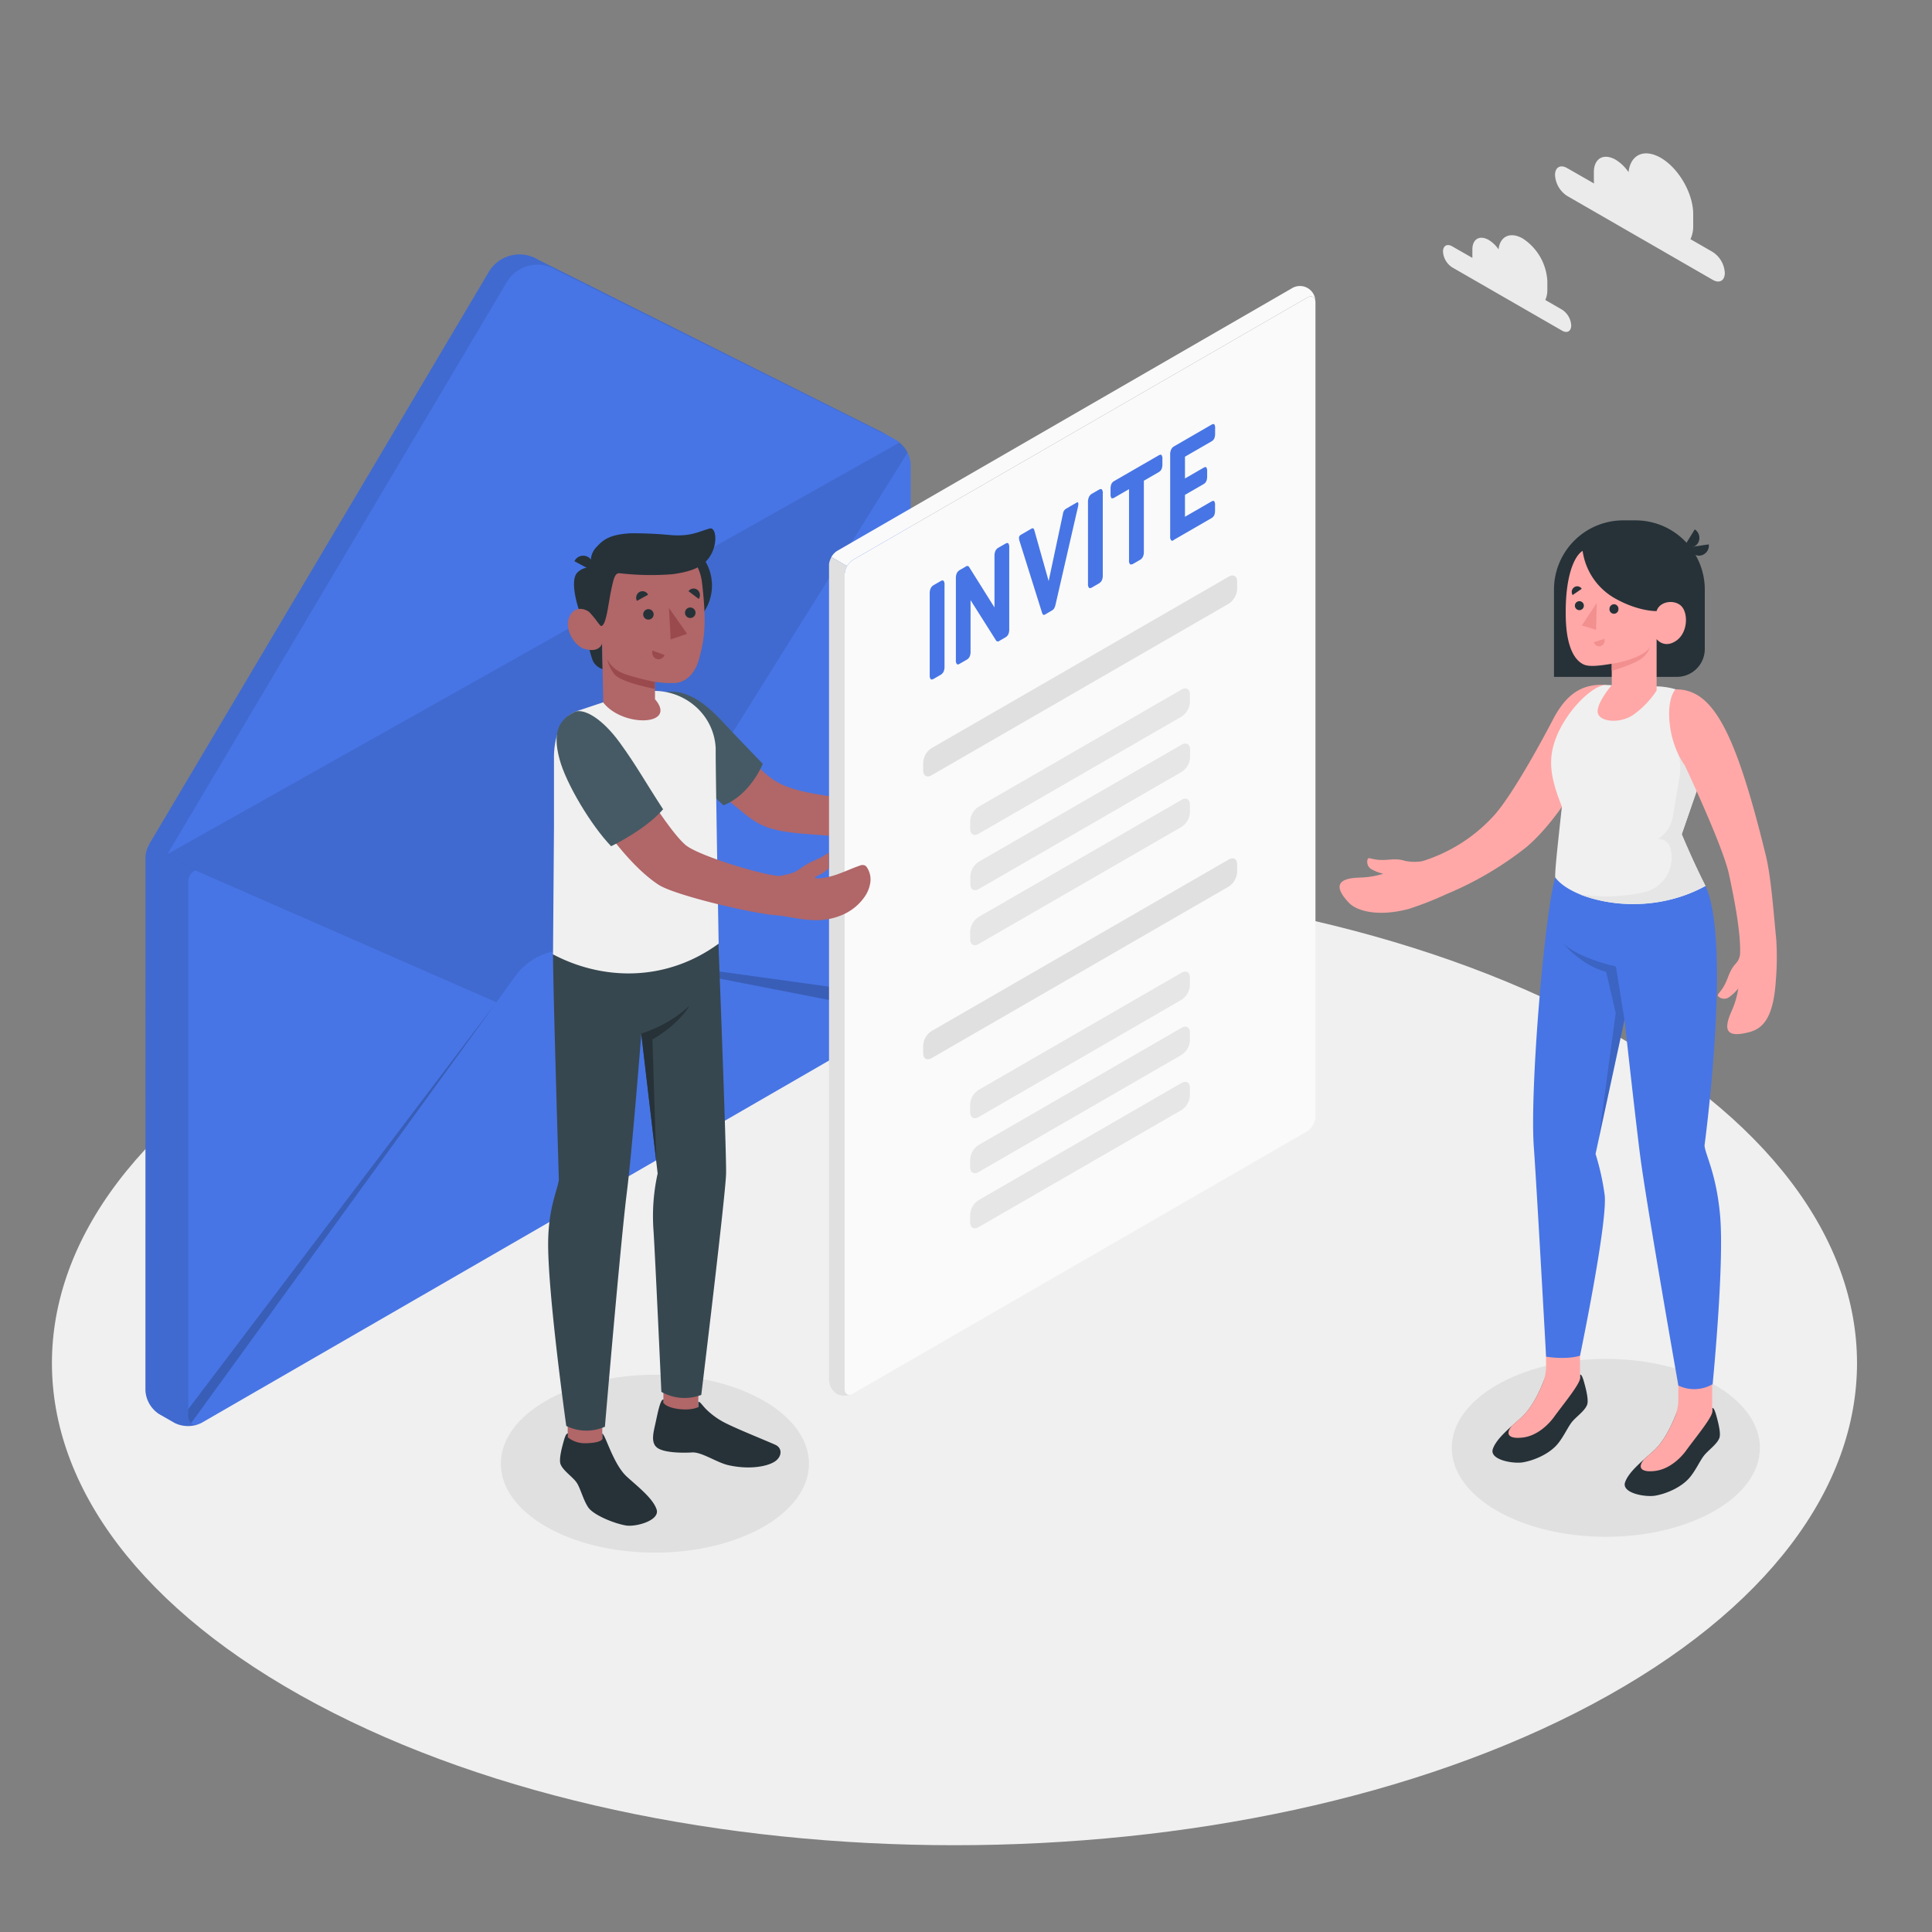 <svg xmlns="http://www.w3.org/2000/svg" viewBox="0 0 500 500"><rect x="0" y="0" width="500" height="500" fill="#808080" stroke="none"/><g id="freepik--Floor--inject-32"><path id="freepik--floor--inject-32" d="M81.86,441c91.21,48.72,239.1,48.72,330.32,0s91.22-127.71,0-176.44-239.11-48.72-330.33,0S-9.36,392.29,81.86,441Z" style="fill:#f0f0f0"></path></g><g id="freepik--Shadows--inject-32"><ellipse id="freepik--Shadow--inject-32" cx="415.59" cy="374.7" rx="39.87" ry="23.02" style="fill:#e0e0e0"></ellipse><ellipse id="freepik--shadow--inject-32" cx="169.49" cy="378.8" rx="39.87" ry="23.02" style="fill:#e0e0e0"></ellipse></g><g id="freepik--Envelope--inject-32"><g id="freepik--Letter--inject-32"><path d="M37.65,221.86a7.77,7.77,0,0,1,3.51-6.1l180-103.94a7.8,7.8,0,0,1,7,0l4,2.29a7.78,7.78,0,0,1,3.52,6.09v138a7.83,7.83,0,0,1-3.52,6.1l-180,103.94a7.86,7.86,0,0,1-7,0l-4-2.29a7.8,7.8,0,0,1-3.52-6.1Z" style="fill:#4775E5"></path><path d="M228.23,111.82l-88.94-44.6a9.24,9.24,0,0,0-12.92,3.38L38.67,218.39l4.65,2.68L232.8,114.52Z" style="fill:#4775E5"></path><path d="M228.23,111.82l-88.94-44.6a9.24,9.24,0,0,0-12.92,3.38L38.67,218.39l4.65,2.68L232.8,114.52Z" style="opacity:0.1"></path><path d="M37.64,221.85v138a7.77,7.77,0,0,0,3.53,6.09l4,2.3a6.61,6.61,0,0,0,1,.43,7.15,7.15,0,0,0,1.45.33,8.37,8.37,0,0,0,2.78-.1c.23,0,.46-.11.68-.18a2.52,2.52,0,0,0,.41-.17,2.07,2.07,0,0,1-1.68,0,2.44,2.44,0,0,1-1.08-2.31v-138a3.09,3.09,0,0,1,1.83-3l-1.83-1.06-10-5.76A7.27,7.27,0,0,0,37.64,221.85Z" style="opacity:0.1"></path><path d="M234.89,117.1,153.76,246.93l-4-.78a16.37,16.37,0,0,0-16.38,6.45l-4.92,6.78-78-34.17-7.17-4.14L232.81,114.52A8,8,0,0,1,234.89,117.1Z" style="opacity:0.1"></path></g><path d="M232.8,114.52a12.87,12.87,0,0,0-1.53-1L144,69.9A9.24,9.24,0,0,0,131,73.28L43.32,221.07Z" style="fill:#4775E5"></path><path d="M234.06,262.59a7.71,7.71,0,0,0,1.65-4.31l-82-11.35Z" style="opacity:0.2"></path><path d="M128.47,259.38l-79,108.91a2.64,2.64,0,0,1-.76-2.08v-1.5Z" style="opacity:0.2"></path></g><g id="freepik--Clouds--inject-32"><path d="M405.55,43.49l7,4a7.22,7.22,0,0,1-.06-.92v-2c0-3.58,2.51-5,5.62-3.25a11,11,0,0,1,3.35,3.23c.51-4.51,4-6.19,8.34-3.71,4.64,2.68,8.4,9.2,8.4,14.56v3a7.93,7.93,0,0,1-.71,3.5l5.78,3.33a6.88,6.88,0,0,1,3.11,5.4c0,2-1.39,2.79-3.11,1.8L405.55,50.69a6.89,6.89,0,0,1-3.11-5.4C402.44,43.3,403.83,42.5,405.55,43.49Z" style="fill:#ebebeb"></path><path d="M375.8,63.74l5.25,3c0-.23,0-.46,0-.69V64.56c0-2.71,1.9-3.8,4.24-2.45a8.32,8.32,0,0,1,2.53,2.43c.38-3.4,3.05-4.67,6.29-2.8a14.05,14.05,0,0,1,6.34,11V75a6,6,0,0,1-.53,2.63l4.36,2.52a5.21,5.21,0,0,1,2.35,4.07c0,1.5-1.06,2.11-2.35,1.36L375.8,69.18a5.23,5.23,0,0,1-2.35-4.08C373.45,63.6,374.51,63,375.8,63.74Z" style="fill:#ebebeb"></path></g><g id="freepik--character-2--inject-32"><g id="freepik--Character--inject-32"><path d="M395.11,219.17c12.23-10.51,23.66-34.45,20.4-41.92-5.63-.29-9.75,1.85-13.37,8.51,0,0-10.28,20-16.05,25.89a41.68,41.68,0,0,1-18,11.22,12.06,12.06,0,0,1-4.52-.09c-2.55-.78-4-.11-6.43-.23-1.93-.09-2.93-.72-3.15-.3a2.19,2.19,0,0,0,1.08,2.78,11.33,11.33,0,0,0,2.92,1.09,22.33,22.33,0,0,1-6.18,1c-5,.15-7.12,1.8-2.76,6.47,2.15,2.3,7.84,3.7,15.57,1.63a85.77,85.77,0,0,0,9.65-3.79A87.14,87.14,0,0,0,395.11,219.17Z" style="fill:#ffa8a7"></path><path d="M434.35,365.63v-1.26c-.5,1.48-2.79,7.81-6.27,11-2.77,2.52-6.55,5.44-7.51,8.25s5.26,3.91,7.84,3.45c3-.53,6.89-2.23,9-4.83,1.49-1.83,2.43-4,3.5-5.43s3.51-3.05,4.08-4.71c.32-.91-.06-2.91-.5-4.6s-.85-3.26-1.38-3.12v1a6.86,6.86,0,0,1-4.38,1.48C437.45,366.86,434.34,366.61,434.35,365.63Z" style="fill:#263238"></path><path d="M425.57,377.58l2.51-2.23c2.43-2.22,4.28-6,5.35-8.55a12,12,0,0,0,.92-4.62v-5h8.77v8.14h0v.22l0,0c-.42,1.83-4.45,6.68-6.74,9.84-1.53,2.12-4.45,4.82-7.93,5.28C425.11,381.12,423.43,380.08,425.57,377.58Z" style="fill:#ffa8a7"></path><path d="M400.12,357v-1.26c-.49,1.48-2.79,7.81-6.27,11-2.77,2.52-6.54,5.44-7.5,8.25s5.25,3.91,7.84,3.45c3-.53,6.89-2.23,9-4.83,1.48-1.83,2.43-4,3.49-5.43s3.51-3,4.09-4.71c.31-.91-.06-2.91-.5-4.6s-.85-3.26-1.38-3.12v1a6.89,6.89,0,0,1-4.39,1.48C403.23,358.21,400.11,358,400.12,357Z" style="fill:#263238"></path><path d="M391.35,368.93c.85-.77,1.72-1.52,2.5-2.23,2.43-2.22,4.29-6,5.35-8.55a12,12,0,0,0,.92-4.62v-5h8.78v8.14h0v.22l0,0c-.42,1.83-4.44,6.68-6.73,9.84-1.54,2.12-4.45,4.82-7.93,5.28C390.89,372.47,389.2,371.43,391.35,368.93Z" style="fill:#ffa8a7"></path><path d="M441.38,229.27c6.8,14.85-.25,67.19-.25,67.19.21,2.41,3,7.15,4,17.77,1.21,12.53-1.9,44-1.9,44a9.52,9.52,0,0,1-8.87.35s-8.36-47.42-9.94-59.88c-1.37-10.88-4-34.8-4-34.8l-7.49,34.74a64.63,64.63,0,0,1,2.37,10.74c.71,7.33-6.39,41.47-6.39,41.47s-3,1.11-8.78.26c0,0-2.51-45.3-3.17-54.14-1.11-14.83,2.83-61.12,5.55-69.9Z" style="fill:#4775E5"></path><path d="M420.41,263.92l-2.21-13.8s-9.34-1.94-13.58-5.92c0,0,4.44,5.53,11.05,7.34l2.48,10.62-4.34,32.17Z" style="opacity:0.15"></path><path d="M429.38,177.65h0c8.72.6,9.33,4.81,11.51,9.42a15,15,0,0,1,.42,11.24l-6.08,17.58s2.84,6.88,6.15,13.38c-15.25,8.51-34.3,4-38.88-2.18-.2-1.32,1-11.62,1.71-18.34-2.69-6.74-3.4-11-2.26-15.47,2.1-8.26,10.27-16.32,13.88-16Z" style="fill:#f0f0f0"></path><path d="M409.39,134.68H441.2a0,0,0,0,1,0,0v22.58a17.92,17.92,0,0,1-17.92,17.92h-3.19a17.92,17.92,0,0,1-17.92-17.92V141.9A7.22,7.22,0,0,1,409.39,134.68Z" transform="translate(843.37 309.85) rotate(180)" style="fill:#263238"></path><path d="M438.6,137,436,141.24a2.43,2.43,0,0,0,3.44-.7A2.63,2.63,0,0,0,438.6,137Z" style="fill:#263238"></path><path d="M442.24,140.88l-4.94.74a2.42,2.42,0,0,0,2.76,2.16A2.63,2.63,0,0,0,442.24,140.88Z" style="fill:#263238"></path><path d="M409.58,142.57c-2.06,1.22-4.61,6.4-4.36,17.27.22,9.22,3.2,11.49,4.7,12.15s4.39.25,7.2-.21v5.53s-3.88,4.51-3.64,7,5.61,3.14,9.25.66a23.73,23.73,0,0,0,6-6.25V165.4s1.89,2.53,5,.47,3.22-7.16,1.41-9-5.69-1.25-6.41,1.28c0,0-4.49.16-10.46-3.12A16.79,16.79,0,0,1,409.58,142.57Z" style="fill:#ffa8a7"></path><path d="M416.54,157.53a1.16,1.16,0,1,0,2.31.11,1.17,1.17,0,0,0-1.09-1.26A1.19,1.19,0,0,0,416.54,157.53Z" style="fill:#263238"></path><path d="M415.2,165.34l-2.69.86a1.38,1.38,0,0,0,1.75,1A1.48,1.48,0,0,0,415.2,165.34Z" style="fill:#f28f8f"></path><path d="M407,154l2.35-1.62a1.37,1.37,0,0,0-1.95-.4A1.49,1.49,0,0,0,407,154Z" style="fill:#263238"></path><path d="M407.58,156.69a1.16,1.16,0,1,0,2.32.11,1.16,1.16,0,1,0-2.32-.11Z" style="fill:#263238"></path><polygon points="413.24 156.03 413.06 163 409.38 161.87 413.24 156.03" style="fill:#f28f8f"></polygon><path d="M417.12,171.78c3-.39,9.06-2.14,10-4.55A6.26,6.26,0,0,1,425,170.3c-1.82,1.56-7.87,3.32-7.87,3.32Z" style="fill:#f28f8f"></path><path d="M425.48,230.92a9.2,9.2,0,0,0,6.86-11.23,4.68,4.68,0,0,0-.15-.48,3,3,0,0,0-3.09-2.05h0a8.92,8.92,0,0,0,3.81-5.68l1.85-11a12.75,12.75,0,0,0-.47-5.35l6.13-7.09,1.14.79a15.36,15.36,0,0,1-.25,9.5l-6.08,17.58s2.84,6.88,6.15,13.38a39.45,39.45,0,0,1-32.59,2.16A44.81,44.81,0,0,0,425.48,230.92Z" style="fill:#e6e6e6"></path><path d="M457,221.41c-7.92-32.36-13.78-43.15-23.4-43-2.8,3.36-2,13.5,2.41,19.65,0,0,9.89,20.87,11.47,28.29,1.39,6.52,3,14.72,2.86,20.33a4.06,4.06,0,0,1-1.1,2.66c-1.8,2-1.81,3.54-3,5.71-.92,1.69-1.92,2.33-1.64,2.71a2.19,2.19,0,0,0,3,.22,11.42,11.42,0,0,0,2.26-2.16,22.51,22.51,0,0,1-1.79,6c-2,4.58-1.54,6.92,4.65,5.29,3.87-1,6.3-4.25,6.88-13.56a71.22,71.22,0,0,0,.1-10.31C458.86,234.38,458.26,226.62,457,221.41Z" style="fill:#ffa8a7"></path></g></g><g id="freepik--character-1--inject-32"><g id="freepik--character-boy--inject-32"><path d="M233.6,199.07c-1.52,1.26-3.26,1.9-5.26,3.85a11.81,11.81,0,0,1-4.65,3.23c-2.31.91-4.48.64-10.88-.38-7.84-1.26-11.21-2.57-14.59-5.46-3.95-3.37-12.78-13.53-17.06-17.53-4.51-4.22-10.73-2.59-10.73-2.59a64.87,64.87,0,0,0,8.48,17.59c3.42,4.87,9.81,9.53,12.71,11.94,4.62,3.85,7.08,5.37,17.25,6.13,7.67.58,8.69.77,15,.58,2.27-.07,3.69-.09,7.4-.4a21.36,21.36,0,0,0,4.77-.83,17.68,17.68,0,0,0,5-2,13.46,13.46,0,0,0,4.74-5.33,8.37,8.37,0,0,0,.88-3.83,5.59,5.59,0,0,0-1.38-3.63,1.49,1.49,0,0,0-.64-.47,1.87,1.87,0,0,0-1.38.29c-2.41,1.24-4.83,2.93-7.34,3.9-2.13.82-3.74,1.1-3.59.67s1.44-.82,2.76-2.31,1.65-3.56.8-4.2S235.13,197.81,233.6,199.07Z" style="fill:#b16668"></path><path d="M168.61,180.16a11.71,11.71,0,0,1,7.77-.84c4,1.13,7.13,3.72,10.9,7.76s10.13,10.6,10.13,10.6-3.13,7.93-10.17,10.74l-14.76-13.65Z" style="fill:#455a64"></path><g id="freepik--character-boy--inject-32"><rect x="146.93" y="361.37" width="8.95" height="15.32" transform="translate(302.8 738.05) rotate(180)" style="fill:#b16668"></rect><polygon points="171.69 365.22 180.63 365.53 181.08 349.32 171.69 349.01 171.69 365.22" style="fill:#b16668"></polygon><path d="M143.12,247c0,8.54,1.51,58.24,1.51,58.24-.21,2.46-2.58,6.83-2.76,15.69-.27,12.84,4.68,48.1,4.68,48.1a11.76,11.76,0,0,0,10,.2s4.06-47.8,5.66-60.51c1.4-11.1,3.77-41.24,3.77-41.24l4.22,36.22a50.89,50.89,0,0,0-1.11,14.22c.42,5.88,2.07,42.29,2.07,42.29a12.2,12.2,0,0,0,10.33.79s6.31-51.9,6.42-57.3c.12-6.15-2.34-68.93-2.34-68.93Z" style="fill:#37474f"></path><path d="M149,184.13a8.23,8.23,0,0,0-4.32,4.49,21.08,21.08,0,0,0-1.31,7.73v17.54l-.25,33.1c12.84,6.77,29.17,7.22,42.87-2.78,0,0-.77-42.61-.77-49.58,0-.32,0-.64,0-1-.5-10-10.3-16.79-19.95-14.31l-8.11,2.09L149,184.13Z" style="fill:#f0f0f0"></path><circle cx="171.97" cy="151.52" r="12.3" transform="translate(-15.01 284.08) rotate(-76.72)" style="fill:#263238"></circle><path d="M150.71,160.27s2,9.36,2.8,10.9a4.18,4.18,0,0,0,2.45,2l-.14-6.58Z" style="fill:#263238"></path><path d="M153.21,146.86a4.59,4.59,0,0,0-3.81,1.34c-1.64,1.68-.73,6.93,1.31,12.07l3.76.43Z" style="fill:#263238"></path><path d="M155.59,160.7c-.75.45-1.82-1-2.75-2s-4-2.29-5.47.89,1.33,7.53,3.72,8.28c4.11,1.29,4.73-1.34,4.73-1.34l.3,15.28h0c5.11,6.55,19.3,6,13.39-.85l0-4.51a25.94,25.94,0,0,0,5.55.29c3-.47,4.92-2.86,5.84-6.13,1.47-5.26,2-9.5.78-19.84-1.37-11.33-14.55-11.45-21.66-7S155.59,160.7,155.59,160.7Z" style="fill:#b16668"></path><path d="M155.59,162c-.38,0-1.81-2.38-2.75-3.24-1.3-1.18.37-11.87.37-11.87a5.08,5.08,0,0,1,1.26-5.41c1.78-2,3.71-3.2,8.84-3.47a104.18,104.18,0,0,1,10.5.49c5.07.34,6.93-.9,9.84-1.72,2.23-.62,2.48,7.41-3.14,10.07,0,0-1.83,1.18-6.65,1.77a71,71,0,0,1-13.34-.25c-1.39-.19-1.69,1.16-2.45,4.86C157.41,156.44,156.87,161.94,155.59,162Z" style="fill:#263238"></path><path d="M153.22,147.69l-4.55-2.45a2.51,2.51,0,0,1,3.45-1.13A2.71,2.71,0,0,1,153.22,147.69Z" style="fill:#263238"></path><path d="M169.49,176.48s-6.74-1.36-9.1-2.61a7.87,7.87,0,0,1-3.27-3.23,10.79,10.79,0,0,0,1.86,3.81c1.72,2.2,10.51,3.83,10.51,3.83Z" style="fill:#9a4a4d"></path><path d="M169.16,159a1.35,1.35,0,1,1-2.7,0,1.35,1.35,0,1,1,2.7,0Z" style="fill:#263238"></path><path d="M167.73,153.91l-2.89,1.6a1.73,1.73,0,0,1,.67-2.31A1.62,1.62,0,0,1,167.73,153.91Z" style="fill:#263238"></path><path d="M168.88,168.36l3.09,1.15a1.62,1.62,0,0,1-2.1,1A1.73,1.73,0,0,1,168.88,168.36Z" style="fill:#9a4a4d"></path><path d="M180.83,155l-2.64-2a1.61,1.61,0,0,1,2.3-.35A1.74,1.74,0,0,1,180.83,155Z" style="fill:#263238"></path><path d="M180,158.63a1.36,1.36,0,1,1-1.35-1.41A1.37,1.37,0,0,1,180,158.63Z" style="fill:#263238"></path><polygon points="173.13 157.35 173.57 165.48 177.82 164.03 173.13 157.35" style="fill:#9a4a4d"></polygon><path d="M155.88,372.27V371c.85.37,2.84,8,6.39,11.2,2.82,2.57,6.67,5.54,7.65,8.41s-5.36,4.64-8,4.17c-3.06-.54-8.37-2.7-9.7-4.7s-2-4.95-3-6.41-3.58-3.11-4.17-4.8c-.32-.93.06-3,.51-4.7s.87-3.32,1.41-3.17v1a7,7,0,0,0,4.47,1.51C152.71,373.52,155.89,373.27,155.88,372.27Z" style="fill:#263238"></path><path d="M180.73,362.77c.46,0,.84.67,1.86,1.78a19.6,19.6,0,0,0,5.27,3.79c3.35,1.68,9.86,4.26,12.81,5.58,1.84.83,1.75,3.06-.15,4.32s-6.5,2.18-12,.95c-3-.67-6.92-3.45-9.4-3.3s-7.11.11-8.94-1.15-1.09-3.95-.58-6.26c.57-2.53,1.27-6.46,2.11-6.29v.87c1.07,1.63,6.62,2.29,9,1.09Z" style="fill:#263238"></path><path d="M165.94,267.47a33.1,33.1,0,0,0,12.46-7.14s-2.4,4.5-9.55,8.69l1,31.63Z" style="fill:#263238"></path></g></g><path d="M340.42,77.92c-.15-1.12-1.06-1.53-2.14-.9L220.75,144.89a4.52,4.52,0,0,0-1.53,1.62l-4.06-2.35a4.4,4.4,0,0,1,1.53-1.61L334.22,74.68a4,4,0,0,1,6.2,3.24Z" style="fill:#fafafa"></path><path d="M220.34,360.85a5.78,5.78,0,0,1-1.27.31,4.28,4.28,0,0,1-2.52-.43,4.65,4.65,0,0,1-2-3.67V146.3a2.26,2.26,0,0,1,0-.26,5.07,5.07,0,0,1,.09-.54,5.46,5.46,0,0,1,.54-1.34l4.06,2.35a4.43,4.43,0,0,0-.63,2.13V359.4c0,1,.49,1.55,1.19,1.55a1.33,1.33,0,0,0,.28,0A1.43,1.43,0,0,0,220.34,360.85Z" style="fill:#e0e0e0"></path><path d="M218.59,148.65V359.41c0,1.38,1,1.94,2.16,1.24l117.53-67.86a4.8,4.8,0,0,0,2.16-3.75V78.28c0-1.38-1-1.94-2.16-1.25L220.75,144.9A4.75,4.75,0,0,0,218.59,148.65Z" style="fill:#fafafa"></path><path d="M240.86,175.76a1.45,1.45,0,0,1-.25-1V153.59a3,3,0,0,1,.25-1.32,1.89,1.89,0,0,1,.8-.86l1.73-1q.59-.33.81-.09a1.58,1.58,0,0,1,.24,1.06v21.15a3,3,0,0,1-.24,1.29,1.88,1.88,0,0,1-.81.85l-1.73,1C241.29,175.88,241,175.91,240.86,175.76Z" style="fill:#4775E5"></path><path d="M247.62,171.85a1.47,1.47,0,0,1-.24-1V149.64a3.11,3.11,0,0,1,.24-1.3,2,2,0,0,1,.82-.85l1.44-.82a.6.6,0,0,1,1,.19l6.49,10.35V143.9a3.24,3.24,0,0,1,.24-1.32,1.87,1.87,0,0,1,.8-.85l1.74-1c.38-.23.65-.26.81-.1a1.68,1.68,0,0,1,.23,1.06v21.16a3.2,3.2,0,0,1-.23,1.29,1.92,1.92,0,0,1-.81.84l-1.46.84a.6.6,0,0,1-1-.21l-6.51-10.29v13.3a3.22,3.22,0,0,1-.23,1.3,1.87,1.87,0,0,1-.81.84l-1.74,1C248.05,172,247.78,172,247.62,171.85Z" style="fill:#4775E5"></path><path d="M270,159.1a1.15,1.15,0,0,1-.35-.62l-5.86-18.66a2.67,2.67,0,0,1-.07-.53.89.89,0,0,1,.42-.85l2.78-1.61c.22-.12.38-.15.5-.07a.8.8,0,0,1,.26.45l3.71,13.17,3.71-17.45a1.72,1.72,0,0,1,.79-1.27l2.78-1.61c.27-.16.41,0,.41.37a3.07,3.07,0,0,1-.07.61l-5.83,25.41a3.84,3.84,0,0,1-.36,1,1.49,1.49,0,0,1-.57.54l-1.69,1C270.3,159.13,270.11,159.17,270,159.1Z" style="fill:#4775E5"></path><path d="M281.82,152.11a1.5,1.5,0,0,1-.25-1V129.94a3.17,3.17,0,0,1,.25-1.32,1.89,1.89,0,0,1,.8-.86l1.73-1c.39-.22.66-.25.82-.09a1.66,1.66,0,0,1,.23,1.06v21.15a3.14,3.14,0,0,1-.23,1.29,2,2,0,0,1-.82.85l-1.73,1C282.25,152.23,282,152.26,281.82,152.11Z" style="fill:#4775E5"></path><path d="M292.43,146a1.47,1.47,0,0,1-.24-1V126.59l-3.8,2.2c-.37.21-.63.24-.77.1a1.67,1.67,0,0,1-.21-1v-1.32a3.29,3.29,0,0,1,.21-1.3,1.79,1.79,0,0,1,.77-.8l11.44-6.6c.37-.22.63-.25.78-.1a1.74,1.74,0,0,1,.22,1.06v1.31a3.18,3.18,0,0,1-.22,1.27,1.84,1.84,0,0,1-.78.81l-3.8,2.19v18.37a3,3,0,0,1-.24,1.3,1.91,1.91,0,0,1-.82.85l-1.72,1C292.86,146.1,292.59,146.14,292.43,146Z" style="fill:#4775E5"></path><path d="M303.09,139.83a1.45,1.45,0,0,1-.25-1V117.66a3,3,0,0,1,.25-1.32,1.82,1.82,0,0,1,.8-.85l9.61-5.56c.37-.21.63-.24.77-.1a1.76,1.76,0,0,1,.2,1v1.32a3.51,3.51,0,0,1-.2,1.3,1.79,1.79,0,0,1-.77.8l-6.83,3.94v5.64l4.77-2.76c.37-.21.62-.25.76-.1a1.67,1.67,0,0,1,.21,1v1.25a3.24,3.24,0,0,1-.21,1.29,1.71,1.71,0,0,1-.76.8l-4.77,2.76v5.67l6.81-3.93c.37-.22.62-.24.76-.09a1.76,1.76,0,0,1,.21,1.06v1.28a3.12,3.12,0,0,1-.21,1.28,1.72,1.72,0,0,1-.76.78l-9.59,5.54C303.52,140,303.25,140,303.09,139.83Z" style="fill:#4775E5"></path><path d="M241.06,193.63,318,149.23c1.2-.7,2.17-.14,2.17,1.25v2a4.81,4.81,0,0,1-2.17,3.75l-76.91,44.41c-1.2.69-2.17.13-2.17-1.25v-2A4.78,4.78,0,0,1,241.06,193.63Z" style="fill:#e0e0e0"></path><path d="M253.25,208.79l52.53-30.33c1.2-.69,2.17-.13,2.17,1.25v2a4.78,4.78,0,0,1-2.17,3.75l-52.53,30.32c-1.2.69-2.17.13-2.17-1.25v-2A4.78,4.78,0,0,1,253.25,208.79Z" style="fill:#e6e6e6"></path><path d="M253.25,223.05l52.53-30.32C307,192,308,192.6,308,194v2a4.78,4.78,0,0,1-2.17,3.75l-52.53,30.33c-1.2.69-2.17.13-2.17-1.25v-2A4.78,4.78,0,0,1,253.25,223.05Z" style="fill:#e6e6e6"></path><path d="M253.25,237.32,305.78,207c1.2-.69,2.17-.13,2.17,1.25v2a4.78,4.78,0,0,1-2.17,3.75l-52.53,30.32c-1.2.69-2.17.13-2.17-1.25v-2A4.78,4.78,0,0,1,253.25,237.32Z" style="fill:#e6e6e6"></path><path d="M241.06,266.85,318,222.44c1.2-.69,2.17-.13,2.17,1.25v2a4.81,4.81,0,0,1-2.17,3.75l-76.91,44.41c-1.2.69-2.17.13-2.17-1.25v-2A4.78,4.78,0,0,1,241.06,266.85Z" style="fill:#e0e0e0"></path><path d="M253.25,282.07l52.53-30.33c1.2-.69,2.17-.13,2.17,1.25v2a4.78,4.78,0,0,1-2.17,3.75L253.25,289.1c-1.2.69-2.17.13-2.17-1.25v-2A4.78,4.78,0,0,1,253.25,282.07Z" style="fill:#e6e6e6"></path><path d="M253.25,296.33,305.78,266c1.2-.69,2.17-.14,2.17,1.25v2a4.78,4.78,0,0,1-2.17,3.75l-52.53,30.33c-1.2.69-2.17.13-2.17-1.25v-2A4.78,4.78,0,0,1,253.25,296.33Z" style="fill:#e6e6e6"></path><path d="M253.25,310.6l52.53-30.33c1.2-.69,2.17-.13,2.17,1.25v2a4.78,4.78,0,0,1-2.17,3.75l-52.53,30.32c-1.2.69-2.17.13-2.17-1.25v-2A4.78,4.78,0,0,1,253.25,310.6Z" style="fill:#e6e6e6"></path><path d="M213.07,221.56c-1.68,1-3.5,1.43-5.75,3.08-2,1.45-2.86,1.46-5.09,2-2.41.59-21.52-5.06-24.86-8-5.2-4.54-14.41-20.92-17.85-24.85-2.83-3.24-6.76-7.63-10.25-7.65-5.77,1.75-4.46,10.33.36,18.05,4,6.39,12.22,19.15,20.8,24.78,4.16,2.73,24.5,7.54,30.87,7.95,1.93.13,5.36,1,8.4,1.16a17,17,0,0,0,8.7-1.49,13.46,13.46,0,0,0,5.44-4.61,8.64,8.64,0,0,0,1.41-3.68,5.68,5.68,0,0,0-.87-3.79,1.58,1.58,0,0,0-.57-.55,1.88,1.88,0,0,0-1.41.1c-2.55.89-5.18,2.23-7.81,2.84-2.22.51-3.86.57-3.64.17s1.54-.62,3.05-1.91a4.89,4.89,0,0,0,.52-.5v-4A15,15,0,0,0,213.07,221.56Z" style="fill:#b16668"></path><path d="M148.91,184.14c-4.27,2.08-6,5.26-4.1,12.35,1.7,6.36,8.22,17.2,13.35,22.51,0,0,8.77-4.16,13.45-9.56-4.63-7.08-6.85-11.24-11.2-17.23S151.51,183.42,148.91,184.14Z" style="fill:#455a64"></path></g></svg>
